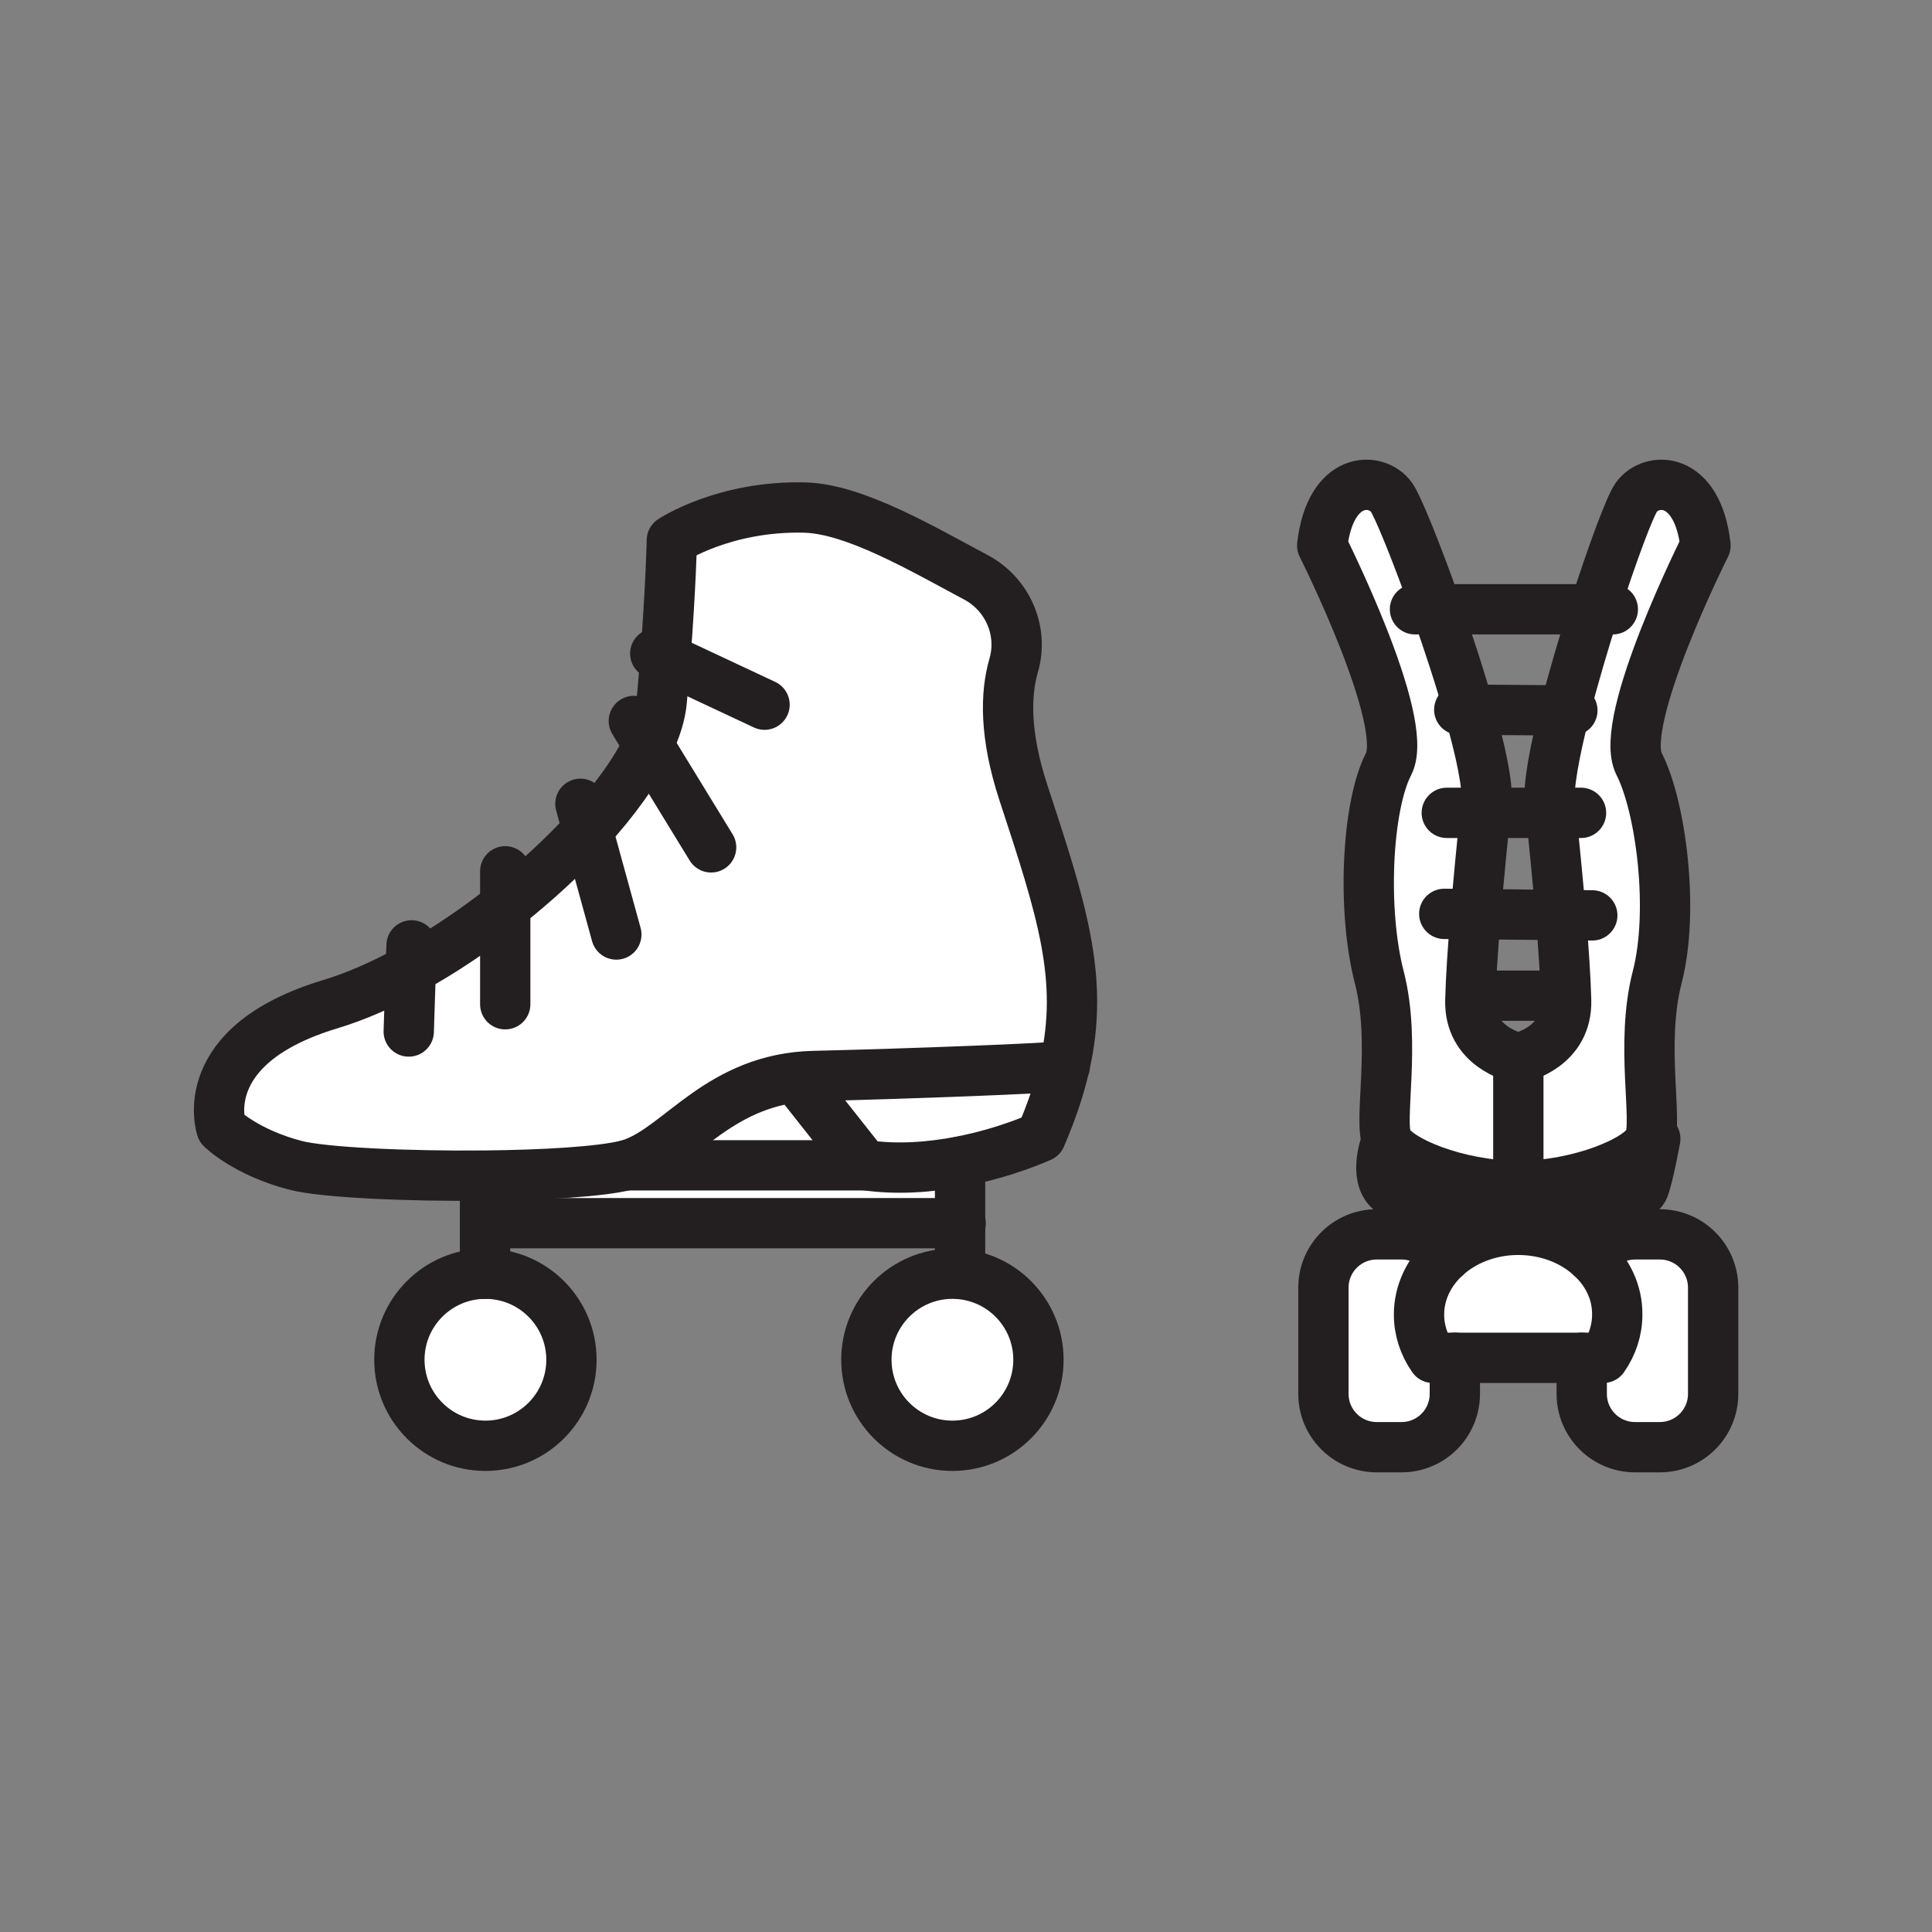 <svg xmlns="http://www.w3.org/2000/svg" viewBox="0 0 1920 1920">
    <rect x="0" y="0" width="1920" height="1920" fill="#808080" stroke="none"/>
    <style>
        .st0{fill:#fff}.st1{fill:none;stroke:#231f20;stroke-width:50;stroke-linecap:round;stroke-linejoin:round;stroke-miterlimit:10}
    </style>
    <g id="Layer_7">
        <path class="st0" d="M1629 759.2c21.8 42.4 35.2 145.5 18 212-17.2 66.5 1.1 143.2-8 162.7-9.1 19.4-69.2 44.4-129.6 44.7h-1c-60.4-.3-120.5-25.3-129.6-44.7-9.2-19.5 9.2-96.2-8-162.7-17.2-66.5-12.4-169.6 9.3-212 21.8-42.4-66-217-66-217 8-69.9 53.8-68.7 68.8-48.1 6.4 8.8 25.6 56.1 45 111.4 11.5 32.6 23 67.9 32.1 99.8 11.6 40.7 19.2 75.8 17.3 92.4-.3 3.2-.7 6.6-1.1 10.1-3 27.8-6.6 65-9.6 100.7-2.7 32.7-4.8 64-5.3 85.6-1.1 45.3 42.5 56.1 47.6 57.2 5.1-1.1 48.7-11.9 47.6-57.2-.5-21.4-2.6-52.4-5.3-84.8-3-35.9-6.7-73.5-9.8-101.6-.4-3.5-.8-6.9-1.1-10.1-1.8-16.5 4.8-51.3 15.1-91.8 8.2-32.1 18.7-67.7 29.2-100.5 17.7-55.3 35.3-102.6 41.7-111.4 14.9-20.6 60.7-21.8 68.7 48.1 0 .2-87.8 174.8-66 217.2zM667.5 537s-1 45.7-6.5 117.1c-1 13.4-2.2 27.7-3.6 42.8-1.2 13.2-5.8 27.8-13.2 43.2-12.8 26.7-33.9 55.8-60.3 84.7-23.8 26-51.8 51.9-81.8 75.6-30.1 23.8-62.1 45.3-93.9 62.8-27.4 15.1-54.5 27.1-80 34.8-136.4 41.1-108.3 123.4-108.3 123.4s23.8 23.8 73.6 36.8c27.2 7.1 110.5 11 188.4 10.2 59.1-.6 115-3.8 140.7-10.4 2.5-.6 4.7-1.3 6.5-2 47.6-17.3 86.6-84.5 179.7-86.6 91.8-2.1 238.5-7.7 248.9-9.9 19.8-86.9-3-155.8-41-271.6-18.9-57.4-17.8-98.2-9.6-126.4 9.9-34.2-6-70.6-37.4-87.4-54-28.9-120.8-68.1-170.2-69.4-80-2.4-132 32.3-132 32.3z"/>
        <path class="st0" d="M629.2 1155.9c47.6-17.3 86.6-84.5 179.7-86.6 91.8-2.1 238.5-7.7 248.9-9.9-5 22-12.8 45.2-23.7 70.5 0 0-33.8 15.7-80.1 24.6-28.7 5.5-62.1 8.5-95.3 3.5h-236v-.2c2.4-.6 4.6-1.2 6.5-1.9z"/>
    </g>
    <path class="st0" d="M1649.5 1226.7c29.3 0 53 23.7 53 53v105.5c0 29.3-23.7 53-53 53h-24.6c-29.3 0-53-23.7-53-53v-35.9h21.7c8.8-12.6 13.8-27.3 13.8-43 0-22-9.8-42-26-57 9.6-13.7 25.5-22.7 43.5-22.7h24.6zm-281.2 0c-29.3 0-53 23.7-53 53v105.5c0 29.3 23.7 53 53 53h24.6c29.3 0 53-23.7 53-53v-35.9h-21.7c-8.8-12.6-13.8-27.3-13.8-43 0-22 9.8-42 26-57-9.6-13.7-25.5-22.7-43.5-22.7h-24.6zm-507.4 124.6c0 47.2 38.3 85.5 85.5 85.5s85.5-38.3 85.5-85.5-38.3-85.5-85.5-85.5-85.5 38.3-85.5 85.5zm-464 0c0 47.2 38.3 85.5 85.5 85.5s85.5-38.3 85.5-85.5-38.3-85.5-85.5-85.5-85.5 38.3-85.5 85.5z" id="Layer_2"/>
    <path class="st0" d="M1508.9 1222.1c28.7 0 54.6 10.5 72.6 27.2 16.1 15 26 35 26 57 0 15.7-5 30.4-13.8 43h-169.4c-8.8-12.6-13.8-27.3-13.8-43 0-22 9.8-42 26-57 17.8-16.7 43.6-27.2 72.4-27.2zm-886.2-64v-.2c-25.8 6.5-81.7 9.8-140.7 10.4v47.3h472.1v-61.1c-28.7 5.5-62.1 8.5-95.3 3.5H622.7z" id="Layer_8"/>
    <g id="Layer_1">
        <g id="XMLID_2_">
            <circle class="st1" cx="946.5" cy="1351.3" r="85.5"/>
            <path class="st1" d="M396.9 1351.3c0 47.2 38.3 85.5 85.5 85.5s85.5-38.3 85.5-85.5-38.3-85.5-85.5-85.5-85.5 38.3-85.5 85.5z"/>
            <path class="st1" d="M1058.3 1059.3c-.1 0-.2.1-.4.1-10.5 2.2-157.2 7.8-248.9 9.9-93.1 2.2-132.1 69.3-179.7 86.6-1.9.7-4.1 1.3-6.5 2-25.8 6.5-81.7 9.8-140.7 10.4-77.8.8-161.2-3.1-188.4-10.2-49.8-13-73.6-36.8-73.6-36.8s-28.2-82.3 108.3-123.4c25.5-7.7 52.7-19.7 80-34.8 31.8-17.5 63.8-39.1 93.9-62.8 30-23.7 58.1-49.6 81.8-75.6 26.4-28.9 47.5-58 60.3-84.7 7.4-15.4 12-29.9 13.2-43.2 1.4-15.1 2.6-29.4 3.6-42.8 5.5-71.3 6.5-117.1 6.5-117.1s52-34.6 132.1-32.5C849.2 505.7 916 545 970 573.8c31.4 16.8 47.3 53.2 37.4 87.4-8.2 28.3-9.2 69 9.6 126.4 38 115.8 60.9 184.7 41 271.6-5 22-12.8 45.2-23.7 70.5 0 0-33.8 15.7-80.1 24.6-28.7 5.5-62.1 8.5-95.3 3.5l-61.8-78.2"/>
            <path class="st1" d="M858.8 1158.1H622.7"/>
            <path class="st1" d="M954.1 1154.5v111.3"/>
            <path class="st1" d="M482 1171.1v94.7"/>
            <path class="st1" d="M406.2 1025.1l2-62 .8-23.6"/>
            <path class="st1" d="M502.1 998V865.9"/>
            <path class="st1" d="M612.5 928.7l-28.6-104-7.1-25.9"/>
            <path class="st1" d="M706.7 842.1L644.2 740l-14.3-23.5"/>
            <path class="st1" d="M759.8 700.3L661 654l-9.8-4.5"/>
            <path class="st1" d="M954.7 1215.6H482.5"/>
            <path class="st1" d="M1436.3 1249.4c-9.6-13.7-25.5-22.7-43.5-22.7h-24.6c-29.3 0-53 23.7-53 53v105.5c0 29.3 23.7 53 53 53h24.6c29.3 0 53-23.7 53-53v-35.9"/>
            <path class="st1" d="M1571.9 1349.3v35.9c0 29.3 23.7 53 53 53h24.6c29.3 0 53-23.7 53-53v-105.5c0-29.3-23.7-53-53-53h-24.6c-18 0-33.9 9-43.5 22.7"/>
            <path class="st1" d="M1581.4 1249.4c-18-16.8-43.9-27.2-72.6-27.2s-54.6 10.5-72.6 27.2c-16.1 15-26 35-26 57 0 15.7 5 30.4 13.8 43h169.4c8.8-12.6 13.8-27.3 13.8-43 .2-22.1-9.6-42.1-25.8-57z"/>
            <path class="st1" d="M1427.8 605.5c-19.5-55.3-38.7-102.6-45-111.4-14.9-20.6-60.7-21.8-68.8 48.1 0 0 87.8 174.6 66 217-21.8 42.4-26.5 145.5-9.3 212s-1.2 143.2 8 162.7c9.1 19.4 69.2 44.4 129.6 44.7h1c60.4-.3 120.5-25.3 129.6-44.7 9.2-19.5-9.2-96.2 8-162.7 17.2-66.5 3.7-169.6-18-212s66-217 66-217c-8-69.9-53.8-68.7-68.7-48.1-6.4 8.8-24 56.1-41.7 111.4-10.5 32.8-21 68.4-29.2 100.5-10.3 40.4-16.9 75.3-15.1 91.8.3 3.2.7 6.6 1.1 10.1 3 28 6.7 65.6 9.8 101.6 2.7 32.4 4.8 63.4 5.3 84.8 1.1 45.3-42.5 56.1-47.6 57.2-5.1-1.1-48.7-11.9-47.6-57.2.5-21.6 2.6-52.9 5.3-85.6 3-35.7 6.6-72.9 9.6-100.7.4-3.5.8-6.9 1.1-10.1 1.8-16.6-5.7-51.7-17.3-92.4-9-32.1-20.6-67.4-32.1-100z"/>
            <path class="st1" d="M1378 1133.9s-13.8 34.4 3.4 49.3c17.2 14.9 69.9 39 131.8 39s115.7-29.8 120.3-41.2c4.6-11.5 11.5-49.3 11.5-49.3"/>
            <path class="st1" d="M1508.9 1171.7V1056"/>
            <path class="st1" d="M1466.5 989.5h84.8"/>
            <path class="st1" d="M1435.3 908.2l31.3.3 84.6.8 31.2.4"/>
            <path class="st1" d="M1437.8 807.8h133.4"/>
            <path class="st1" d="M1450.2 705.3h9.8l95.4.7h7.2"/>
            <path class="st1" d="M1406.2 605.5h196.6"/>
        </g>
    </g>
</svg>

